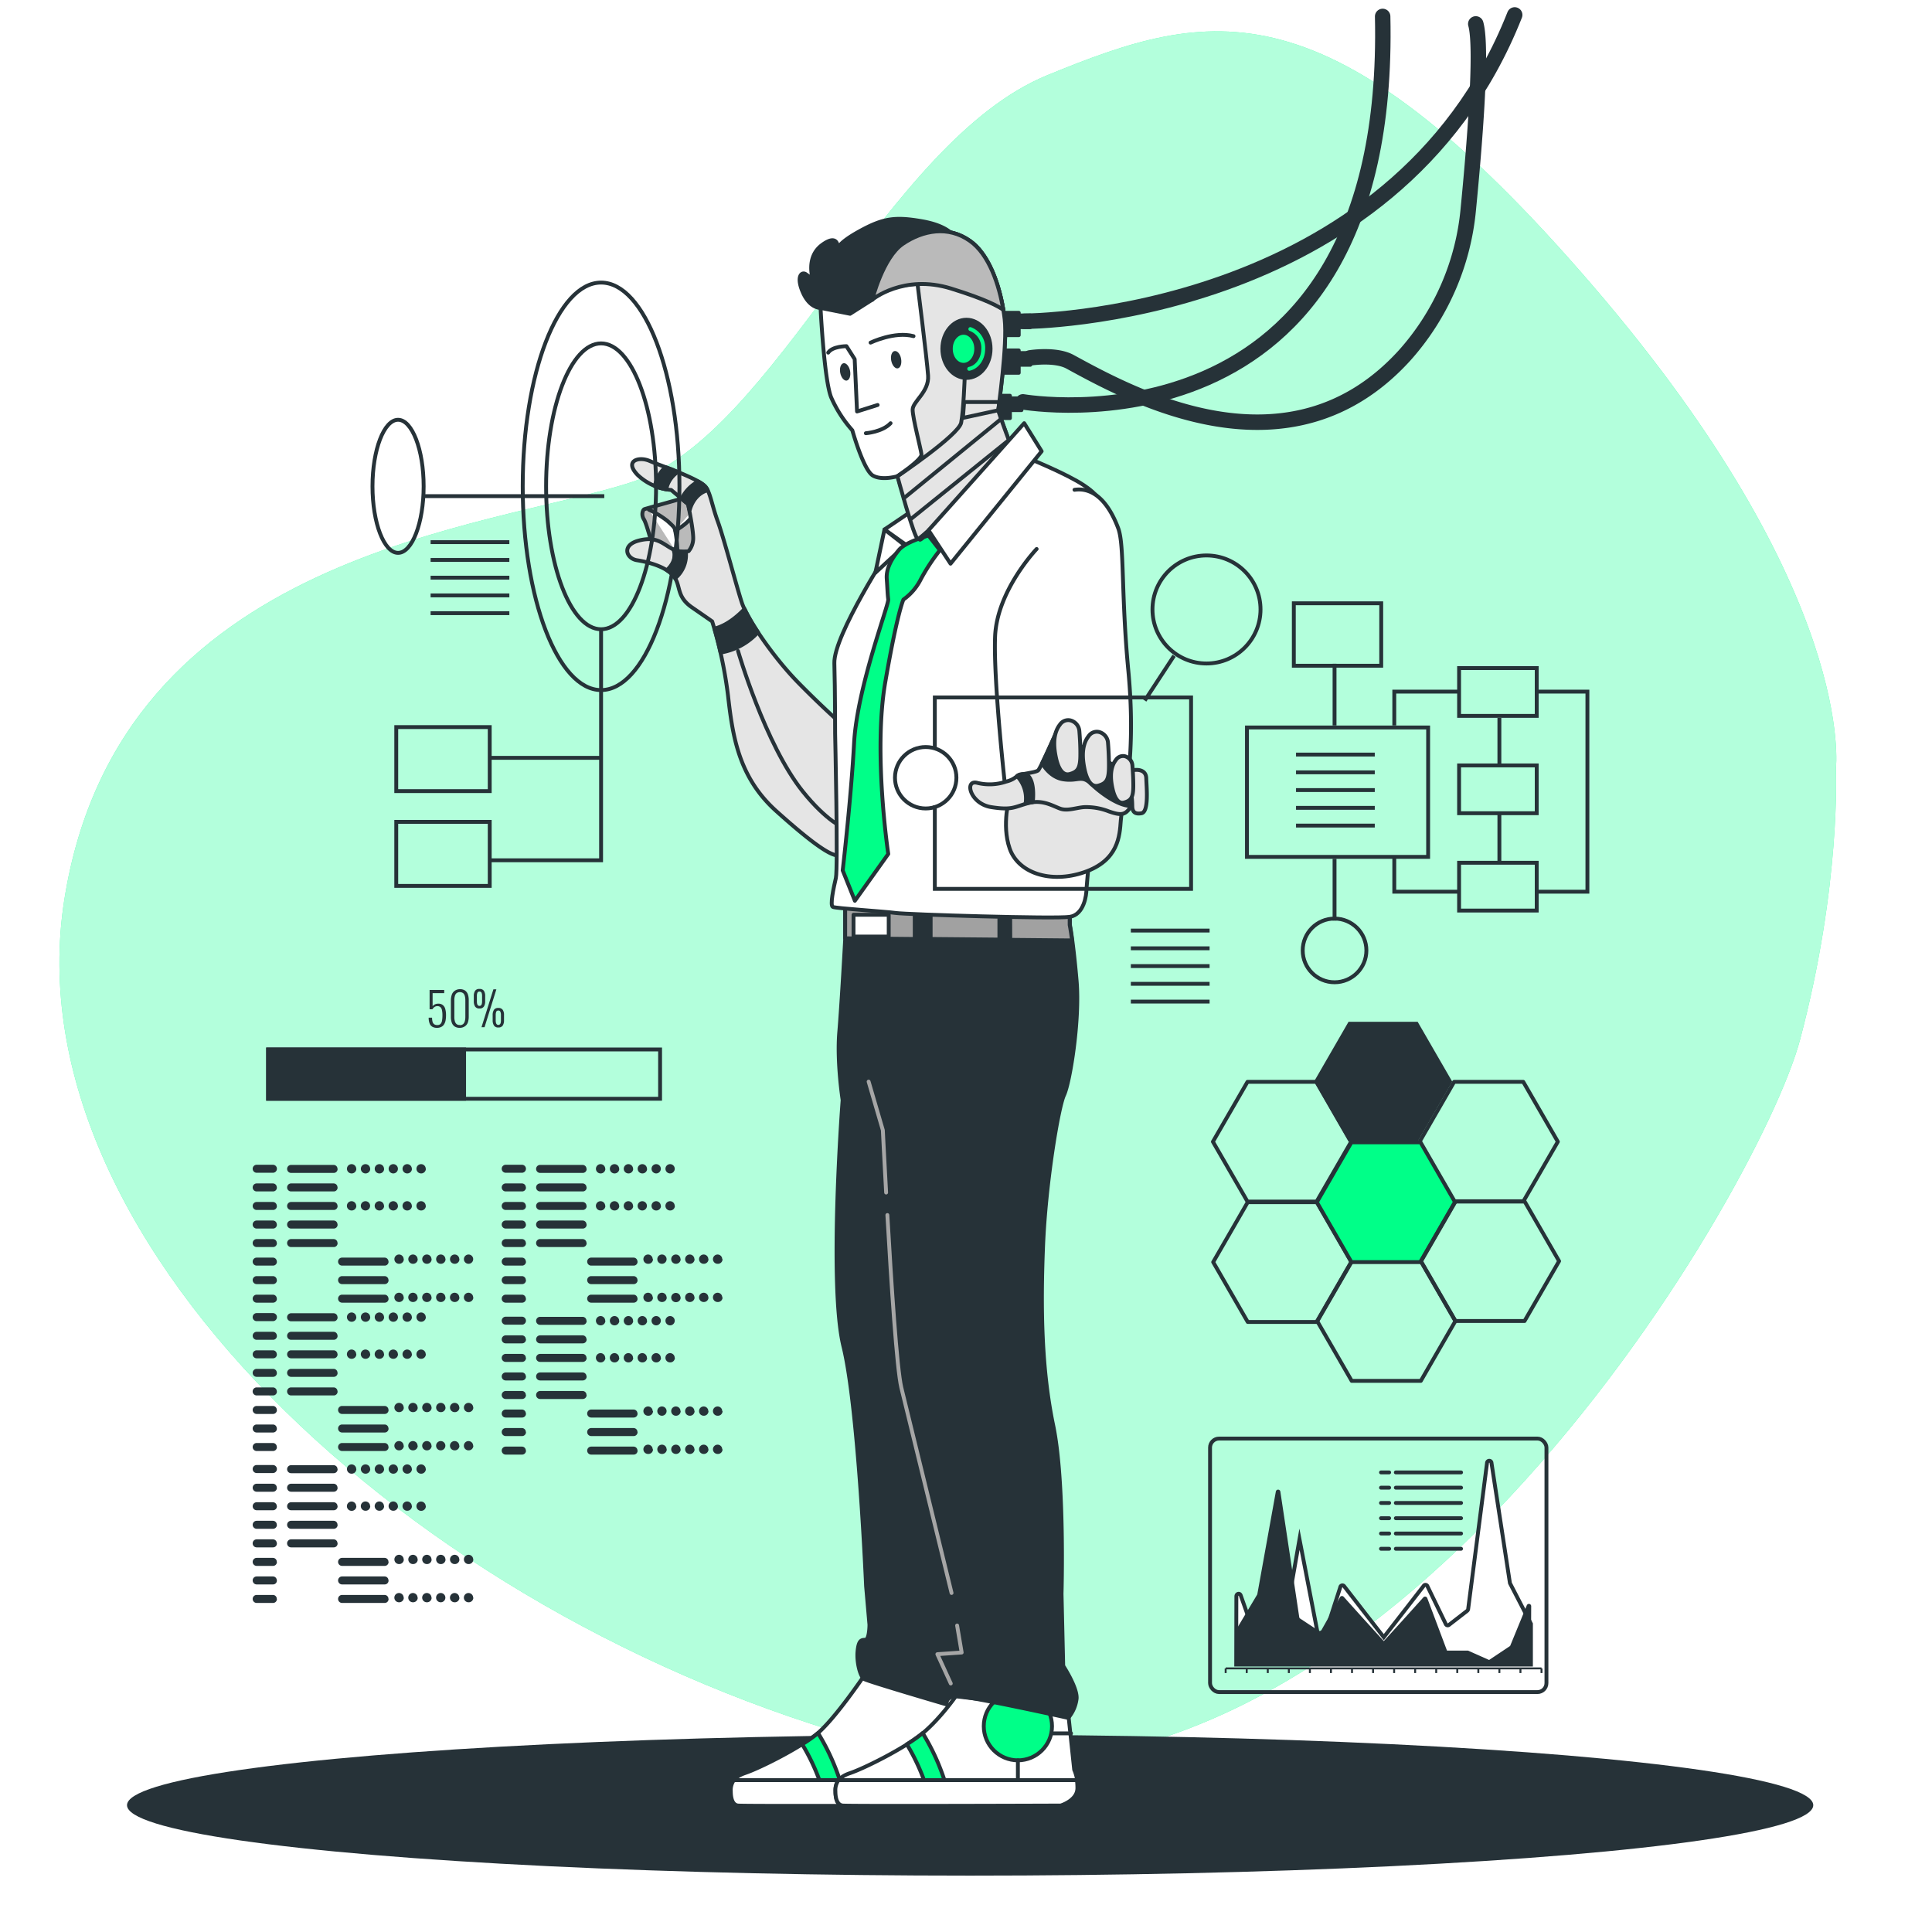 <svg class="animated" id="freepik_stories-cyborg" xmlns="http://www.w3.org/2000/svg" viewBox="0 0 500 500" version="1.1" xmlns:xlink="http://www.w3.org/1999/xlink" xmlns:svgjs="http://svgjs.com/svgjs"><style>svg#freepik_stories-cyborg:not(.animated) .animable {opacity: 0;}svg#freepik_stories-cyborg.animated #freepik--Character--inject-67 {animation: 1s 1 forwards cubic-bezier(.36,-0.01,.5,1.38) fadeIn,6s Infinite  linear floating;animation-delay: 0s,1s;}svg#freepik_stories-cyborg.animated #freepik--chart-3--inject-67 {animation: 3s Infinite  linear floating;animation-delay: 0s;}svg#freepik_stories-cyborg.animated #freepik--Graphic--inject-67 {animation: 3s Infinite  linear floating;animation-delay: 0s;}svg#freepik_stories-cyborg.animated #freepik--Data--inject-67 {animation: 1.5s Infinite  linear floating;animation-delay: 0s;}svg#freepik_stories-cyborg.animated #freepik--Progress--inject-67 {animation: 1.5s Infinite  linear floating;animation-delay: 0s;}svg#freepik_stories-cyborg.animated #freepik--chart-2--inject-67 {animation: 3s Infinite  linear floating;animation-delay: 0s;}svg#freepik_stories-cyborg.animated #freepik--chart-1--inject-67 {animation: 1.5s Infinite  linear floating;animation-delay: 0s;}            @keyframes fadeIn {                0% {                    opacity: 0;                }                100% {                    opacity: 1;                }            }                    @keyframes floating {                0% {                    opacity: 1;                    transform: translateY(0px);                }                50% {                    transform: translateY(-10px);                }                100% {                    opacity: 1;                    transform: translateY(0px);                }            }        </style><g id="freepik--background-simple--inject-67" style="transform-origin: 245.308px 232.209px 0px;" class="animable"><path d="M475.12,199s5.76-45.16-62.86-125S313,2.29,271.05,19.46,200.77,112.4,163.84,124.65,30.91,142.52,16.64,232.88,111.26,422,232.58,452.7,455.2,309.2,465.87,269,475.12,199,475.12,199Z" style="fill: rgb(0, 255, 136); transform-origin: 245.308px 232.209px 0px;" id="elp5ecnx3shna" class="animable"></path><g id="el81quzmaa8oo"><path d="M475.12,199s5.76-45.16-62.86-125S313,2.29,271.05,19.46,200.77,112.4,163.84,124.65,30.91,142.52,16.64,232.88,111.26,422,232.58,452.7,455.2,309.2,465.87,269,475.12,199,475.12,199Z" style="fill: rgb(255, 255, 255); opacity: 0.7; transform-origin: 245.308px 232.209px 0px;" class="animable"></path></g></g><g id="freepik--Floor--inject-67" style="transform-origin: 251.07px 467.18px 0px;" class="animable"><ellipse cx="251.07" cy="467.18" rx="218.2" ry="18.23" style="fill: rgb(38, 50, 56); transform-origin: 251.07px 467.18px 0px;" id="ellzivax6ytii" class="animable"></ellipse></g><g id="freepik--Character--inject-67" style="transform-origin: 277.166px 235.634px 0px;" class="animable animator-active"><path d="M265.12,83.15S360.73,83,392,3.86" style="fill: none; stroke: rgb(38, 50, 56); stroke-linecap: round; stroke-linejoin: round; stroke-width: 4px; transform-origin: 328.56px 43.505px 0px;" id="el6q79k5vg9qp" class="animable"></path><path d="M266.57,92.62s6.55-1.06,10.34,1c16.08,8.77,56.73,31.16,86.56-1.6A65.77,65.77,0,0,0,380,54.1c1.55-15.83,3.71-41.7,1.93-47.91" style="fill: none; stroke: rgb(38, 50, 56); stroke-linecap: round; stroke-linejoin: round; stroke-width: 4px; transform-origin: 324.585px 57.727px 0px;" id="el5ukjg1awd3" class="animable"></path><path d="M264.74,104s95.69,16.67,93.09-99.75" style="fill: none; stroke: rgb(38, 50, 56); stroke-linecap: round; stroke-linejoin: round; stroke-width: 4px; transform-origin: 311.311px 54.538px 0px;" id="ellfxx0o291pb" class="animable"></path><g id="el4th51riiiiq"><rect x="258.78" y="80.95" width="4.87" height="5.79" style="fill: rgb(38, 50, 56); stroke: rgb(38, 50, 56); stroke-linecap: round; stroke-linejoin: round; transform-origin: 261.215px 83.845px 0px; transform: rotate(-7.82deg);" class="animable"></rect></g><g id="elsh3o9noswxr"><rect x="263.6" y="81.63" width="3.04" height="3.04" style="fill: rgb(38, 50, 56); stroke: rgb(38, 50, 56); stroke-linecap: round; stroke-linejoin: round; transform-origin: 265.12px 83.15px 0px; transform: rotate(-7.82deg);" class="animable"></rect></g><g id="elj9fpe4fznz"><rect x="258.78" y="90.69" width="4.87" height="5.79" style="fill: rgb(38, 50, 56); stroke: rgb(38, 50, 56); stroke-linecap: round; stroke-linejoin: round; transform-origin: 261.215px 93.585px 0px; transform: rotate(-7.82deg);" class="animable"></rect></g><g id="elfxggl18geou"><rect x="263.6" y="91.37" width="3.04" height="3.04" style="fill: rgb(38, 50, 56); stroke: rgb(38, 50, 56); stroke-linecap: round; stroke-linejoin: round; transform-origin: 265.12px 92.89px 0px; transform: rotate(-7.81deg);" class="animable"></rect></g><g id="elrul1ayij32s"><rect x="256.5" y="102.42" width="4.87" height="5.79" style="fill: rgb(38, 50, 56); stroke: rgb(38, 50, 56); stroke-linecap: round; stroke-linejoin: round; transform-origin: 258.935px 105.315px 0px; transform: rotate(-7.82deg);" class="animable"></rect></g><g id="elbjq9421bpzl"><rect x="261.32" y="103.1" width="3.04" height="3.04" style="fill: rgb(38, 50, 56); stroke: rgb(38, 50, 56); stroke-linecap: round; stroke-linejoin: round; transform-origin: 262.84px 104.62px 0px; transform: rotate(-7.81deg);" class="animable"></rect></g><path d="M176.4,129.05s-9.19,2.57-9.62,2.72-.88,1.45-.15,2.61,2.18,6.83,2.18,6.83a19.08,19.08,0,0,0,4.79,2.47c1.89.43,6.24.87,7.12-1.6s.72-9-.88-10.75S177.61,128.21,176.4,129.05Z" style="fill: rgb(186, 186, 186); stroke: rgb(38, 50, 56); stroke-linecap: round; stroke-linejoin: round; transform-origin: 173.747px 136.405px 0px;" id="eloqx60u4jy8e" class="animable"></path><path d="M167.94,131.91a23.66,23.66,0,0,1,4.79,2.91c1.6,1.45,1.89,1.74,2,2.47a31.17,31.17,0,0,1,.58,6.09" style="fill: rgb(255, 255, 255); stroke: rgb(38, 50, 56); stroke-linecap: round; stroke-linejoin: round; transform-origin: 171.625px 137.645px 0px;" id="elzevib3oquel" class="animable"></path><path d="M174.76,137.29s5.08-2.47,5.08-6" style="fill: rgb(255, 255, 255); stroke: rgb(38, 50, 56); stroke-linecap: round; stroke-linejoin: round; transform-origin: 177.3px 134.29px 0px;" id="ellzsufn9m2i" class="animable"></path><path d="M218.76,188.25s-5.66-4.93-12.2-11.61S193.35,160.08,192,156s-4.65-16.7-6.24-21.06-1.89-7.4-3.2-9-7.55-3.92-8.13-4.21-3.63-1.31-6.39-2.47-6.53,0-3.05,3.63a14.49,14.49,0,0,0,8.72,3.92l4.35,3.63s1.6,7.55,1.31,9.44a5.17,5.17,0,0,1-1.16,2.76,6.49,6.49,0,0,1-4.5-.73c-2.33-1.3-3.93-3.19-8.43-2s-3.19,4.65-.43,5.08,7.4,1.6,9.44,4.07.58,5.23,4.79,8.13,5.23,3.63,5.23,3.63A111.86,111.86,0,0,1,188.41,180c1.16,10.16,2.62,21.05,12.49,29.91s14.37,11.76,16.26,11.47,3.34-1,3.34-4.64S218.76,188.25,218.76,188.25Z" style="fill: rgb(229, 229, 229); stroke: rgb(38, 50, 56); stroke-linecap: round; stroke-linejoin: round; transform-origin: 191.416px 170.113px 0px;" id="elotldm1stmn" class="animable"></path><path d="M191,168.47s7,24.15,16.71,36.3c6.32,7.9,10.78,9.57,10.78,9.57" style="fill: none; stroke: rgb(38, 50, 56); stroke-linecap: round; stroke-linejoin: round; transform-origin: 204.745px 191.405px 0px;" id="el9dqg56r29kh" class="animable"></path><path d="M184.9,162.68c.41,1.42,1,3.58,1.59,6.2a16.65,16.65,0,0,0,9.67-5.27,51.44,51.44,0,0,1-3.46-6C189.36,161.07,186.63,162.27,184.9,162.68Z" style="fill: rgb(38, 50, 56); stroke: rgb(38, 50, 56); stroke-linecap: round; stroke-linejoin: round; transform-origin: 190.53px 163.245px 0px;" id="elfasxwpakzcc" class="animable"></path><path d="M172.42,126.65a6.93,6.93,0,0,1,3-4.5c-.49-.2-.84-.34-1-.4-.28-.14-1.12-.44-2.21-.85a9.39,9.39,0,0,0-2.75,4.92A16.79,16.79,0,0,0,172.42,126.65Z" style="fill: rgb(38, 50, 56); stroke: rgb(38, 50, 56); stroke-linecap: round; stroke-linejoin: round; transform-origin: 172.44px 123.775px 0px;" id="eltgwff1hoxvc" class="animable"></path><path d="M174.26,142.17c.4,1,.81,3.06-1.68,5.39a7.53,7.53,0,0,1,1.75,1.49,4.47,4.47,0,0,1,.41.59,7.87,7.87,0,0,0,2.76-6.87A6.69,6.69,0,0,1,174.26,142.17Z" style="fill: rgb(38, 50, 56); stroke: rgb(38, 50, 56); stroke-linecap: round; stroke-linejoin: round; transform-origin: 175.063px 145.905px 0px;" id="elabh7jzjawon" class="animable"></path><path d="M182.6,126a7,7,0,0,0-1.9-1.38,10,10,0,0,0-4.3,4.47l1.7,1.41.27,1.32.17.05c.05-.19,1-4,4.61-5A4.33,4.33,0,0,0,182.6,126Z" style="fill: rgb(38, 50, 56); stroke: rgb(38, 50, 56); stroke-linecap: round; stroke-linejoin: round; transform-origin: 179.775px 128.245px 0px;" id="elv8ly7om7sdo" class="animable"></path><circle cx="236.34" cy="446.74" r="8.83" style="fill: rgb(255, 255, 255); stroke: rgb(38, 50, 56); stroke-linecap: round; stroke-linejoin: round; transform-origin: 236.34px 446.74px 0px;" id="elsqtudohcm6" class="animable"></circle><path d="M223.82,433.4s-8,11.91-12.73,15.6-14.57,8.62-18.27,9.86-3.69,3.49-3.69,4.72.2,3.49,1.84,3.69,56.45,0,56.45,0,4.31-1.23,4.31-4.51a10.34,10.34,0,0,0-.82-4.73l-.2-19.09Z" style="fill: rgb(255, 255, 255); stroke: rgb(38, 50, 56); stroke-linecap: round; stroke-linejoin: round; transform-origin: 220.44px 450.379px 0px;" id="elmh2pt5xb3p" class="animable"></path><line x1="250.09" y1="448.59" x2="245.16" y2="448.59" style="fill: none; stroke: rgb(38, 50, 56); stroke-linecap: round; stroke-linejoin: round; transform-origin: 247.625px 448.59px 0px;" id="el3rvzr871ut3" class="animable"></line><line x1="236.34" y1="455.57" x2="236.34" y2="460.7" style="fill: rgb(255, 255, 255); stroke: rgb(38, 50, 56); stroke-linecap: round; stroke-linejoin: round; transform-origin: 236.34px 458.135px 0px;" id="elo56k9nnydmp" class="animable"></line><path d="M214,467.36h5.08a56.87,56.87,0,0,0-7.37-18.84l-.6.49a39.61,39.61,0,0,1-3.5,2.41A52.84,52.84,0,0,1,214,467.36Z" style="fill: rgb(0, 255, 136); stroke: rgb(38, 50, 56); stroke-linecap: round; stroke-linejoin: round; transform-origin: 213.345px 457.94px 0px;" id="elfkdpnnxh0cf" class="animable"></path><path d="M251.73,462.76a17.21,17.21,0,0,0-.12-2.06H189.92a4.42,4.42,0,0,0-.79,2.88c0,1.23.2,3.49,1.84,3.69s56.45,0,56.45,0S251.73,466,251.73,462.76Z" style="fill: rgb(255, 255, 255); stroke: rgb(38, 50, 56); stroke-linecap: round; stroke-linejoin: round; transform-origin: 220.424px 464.029px 0px;" id="eltjrvoebueq8" class="animable"></path><path d="M247.36,439s-4.45,6.36-9.18,10.05-14.57,8.62-18.26,9.86-3.7,3.49-3.7,4.72.21,3.49,1.85,3.69,56.45,0,56.45,0,4.31-1.23,4.31-4.51A10.34,10.34,0,0,0,278,458l-1.65-15.6Z" style="fill: rgb(255, 255, 255); stroke: rgb(38, 50, 56); stroke-linecap: round; stroke-linejoin: round; transform-origin: 247.537px 453.204px 0px;" id="el2df9hj5s7pq" class="animable"></path><circle cx="263.43" cy="446.74" r="8.83" style="fill: rgb(0, 255, 136); stroke: rgb(38, 50, 56); stroke-linecap: round; stroke-linejoin: round; transform-origin: 263.43px 446.74px 0px;" id="elgx4wlkfm7bn" class="animable"></circle><line x1="277.18" y1="448.59" x2="272.26" y2="448.59" style="fill: none; stroke: rgb(38, 50, 56); stroke-linecap: round; stroke-linejoin: round; transform-origin: 274.72px 448.59px 0px;" id="el8k5iz77mikg" class="animable"></line><line x1="263.43" y1="455.57" x2="263.43" y2="460.7" style="fill: rgb(255, 255, 255); stroke: rgb(38, 50, 56); stroke-linecap: round; stroke-linejoin: round; transform-origin: 263.43px 458.135px 0px;" id="elqua6fnzgsk" class="animable"></line><path d="M241.08,467.36h5.08a57.31,57.31,0,0,0-7.37-18.84l-.61.49a39.35,39.35,0,0,1-3.49,2.41A53.1,53.1,0,0,1,241.08,467.36Z" style="fill: rgb(0, 255, 136); stroke: rgb(38, 50, 56); stroke-linecap: round; stroke-linejoin: round; transform-origin: 240.425px 457.94px 0px;" id="elazu0rkpggfb" class="animable"></path><path d="M278.83,462.76a15.19,15.19,0,0,0-.13-2.06H217a4.44,4.44,0,0,0-.8,2.88c0,1.23.21,3.49,1.85,3.69s56.45,0,56.45,0S278.83,466,278.83,462.76Z" style="fill: rgb(255, 255, 255); stroke: rgb(38, 50, 56); stroke-linecap: round; stroke-linejoin: round; transform-origin: 247.509px 464.029px 0px;" id="eli7oqop6nyqk" class="animable"></path><path d="M218.72,234.14v9.11s-.87,16.06-1.52,23.87.87,17.57.87,17.57-3.69,47.95.22,63.79,5.85,62,5.85,62l.87,10s0,3.9-1.08,3.9-1.74.22-2,3,.66,6.51,1.74,7.16S245,441.12,245,441.12s-.43-2,2.39-2.17,29.07,5.64,29.07,5.64a9.47,9.47,0,0,0,2.17-5c.22-2.82-3.47-8.46-3.47-8.46l-.43-18.66s.86-29.07-2.17-43.61-3.26-30.37-2.61-46.43,3.91-35.8,5.43-39.05,4.12-19.31,3.25-29.51-1.74-14.53-1.74-14.53,0-.91,0-2.08S218.72,234.14,218.72,234.14Z" style="fill: rgb(38, 50, 56); stroke: rgb(38, 50, 56); stroke-linecap: round; stroke-linejoin: round; transform-origin: 247.649px 339.365px 0px;" id="eleai2uweukju" class="animable"></path><path d="M236.73,234.8c-10-.39-18-.66-18-.66v8.69l18,.17Z" style="fill: rgb(161, 161, 161); stroke: rgb(38, 50, 56); stroke-linecap: round; stroke-linejoin: round; transform-origin: 227.73px 238.57px 0px;" id="elnhy1vklquob" class="animable"></path><path d="M261.46,243.23l16,.15c-.37-2.76-.63-4-.63-4s0-.91,0-2.08c0-.4-6.63-.88-15.4-1.35Z" style="fill: rgb(161, 161, 161); stroke: rgb(38, 50, 56); stroke-linecap: round; stroke-linejoin: round; transform-origin: 269.445px 239.665px 0px;" id="el8gz3ztesndm" class="animable"></path><path d="M240.85,243l17.79.16v-7.43c-5.64-.28-11.91-.56-17.79-.8Z" style="fill: rgb(161, 161, 161); stroke: rgb(38, 50, 56); stroke-linecap: round; stroke-linejoin: round; transform-origin: 249.745px 239.045px 0px;" id="eldp4xmyhrxye" class="animable"></path><rect x="220.89" y="236.74" width="9.11" height="5.64" style="fill: rgb(255, 255, 255); stroke: rgb(38, 50, 56); stroke-linecap: round; stroke-linejoin: round; transform-origin: 225.445px 239.56px 0px;" id="el1blcsakzyi6" class="animable"></rect><polyline points="247.7 420.68 248.88 427.67 242.59 428.1 246.06 435.69" style="fill: none; stroke: rgb(166, 166, 166); stroke-linecap: round; stroke-linejoin: round; transform-origin: 245.735px 428.185px 0px;" id="elqhpvx25jdu" class="animable"></polyline><path d="M229.65,314.45c1,17.48,2.45,39.79,3.61,44.66,2,8.24,13,53.15,13,53.15" style="fill: none; stroke: rgb(166, 166, 166); stroke-linecap: round; stroke-linejoin: round; transform-origin: 237.955px 363.355px 0px;" id="el33budfc74sc" class="animable"></path><path d="M224.8,279.92l3.68,12.58s.33,6.82.85,16.13" style="fill: none; stroke: rgb(166, 166, 166); stroke-linecap: round; stroke-linejoin: round; transform-origin: 227.065px 294.275px 0px;" id="el1ptsfln4as" class="animable"></path><path d="M230.47,141.75s-14.74,22.6-14.54,29.87.2,18.28.2,18.28.78,34.79.19,37.34-1.57,7.08-.78,7.47,13.56,1.18,16.31,1.57,41.27,1.58,45,1,4.32-5.7,4.32-7.08,6.48-65.84,6.48-82.35-2.75-19.26-7.07-22.21-14.54-7.07-14.54-7.07Z" style="fill: rgb(255, 255, 255); stroke: rgb(38, 50, 56); stroke-linecap: round; stroke-linejoin: round; transform-origin: 251.447px 178.003px 0px;" id="elqix8ymgdqqa" class="animable"></path><path d="M268.28,142.08S258,152.82,257.53,164.73,260.29,205,260.29,205s14.52-4.35,20-3.34a45.19,45.19,0,0,1,11,3.92s2.62-12.05.73-31.94-1-32.53-2.61-36.88-5.09-10.9-11.33-10" style="fill: rgb(255, 255, 255); stroke: rgb(38, 50, 56); stroke-linecap: round; stroke-linejoin: round; transform-origin: 275.094px 166.128px 0px;" id="eleghipgy0g5" class="animable"></path><polygon points="235.31 132.7 228.9 137.03 236.37 142.34 237.6 139.5 235.31 132.7" style="fill: rgb(255, 255, 255); stroke: rgb(38, 50, 56); stroke-linecap: round; stroke-linejoin: round; transform-origin: 233.25px 137.52px 0px;" id="el8t9nkdksvpc" class="animable"></polygon><polygon points="228.9 137.03 226.54 148.24 234.21 141.16 228.9 137.03" style="fill: rgb(255, 255, 255); stroke: rgb(38, 50, 56); stroke-linecap: round; stroke-linejoin: round; transform-origin: 230.375px 142.635px 0px;" id="eld1muoraafwn" class="animable"></polygon><path d="M240.3,138.61s-5.9,1.57-7.67,3.73-3.34,4.72-3.14,7.47.2,3.93.39,5.3-8.06,22.8-8.84,37.15-2.95,33-2.95,33l3.15,7.86L229.88,221s-3.93-26.13-.78-44.41,4.71-21.43,4.71-21.43a14.26,14.26,0,0,0,4.52-5.3,50.8,50.8,0,0,1,4.92-7.47Z" style="fill: rgb(0, 255, 136); stroke: rgb(38, 50, 56); stroke-linecap: round; stroke-linejoin: round; transform-origin: 230.67px 185.865px 0px;" id="elby0pf8vcyv" class="animable"></path><path d="M212.36,79.69s-2.74.15-4.57-4-.3-5.48.77-4.72,1.82,1.37,1.82,1.37-2-5.78,2.44-9,4,1.22,4,1.22-.46-1.37,5.63-4.72,9.13-3.81,16.14-2.59,8.37,4,8.37,4-7-1.67-10.66,3.2-4.72,8.37-6.54,11A16.16,16.16,0,0,1,221,81.82C216.93,83,212.36,79.69,212.36,79.69Z" style="fill: rgb(38, 50, 56); stroke: rgb(38, 50, 56); stroke-linecap: round; stroke-linejoin: round; transform-origin: 226.949px 69.354px 0px;" id="elrn758h9us5" class="animable"></path><path d="M212.36,79.69s.91,18.58,2.74,23.14a32.34,32.34,0,0,0,5.48,8.53s2.9,10.35,5.33,11.72,6.4.15,6.4.15,4.87,16.29,5.78,16.45,23.9-23.3,23.9-23.3-3.65-9.74-3.65-10.2,2.43-17.05,1.67-23.6-3.35-16.29-9-20.24-12.18-2.74-17.35.76-7.92,14.46-7.92,14.46L220,81.21Z" style="fill: rgb(255, 255, 255); stroke: rgb(38, 50, 56); stroke-linecap: round; stroke-linejoin: round; transform-origin: 237.175px 99.779px 0px;" id="eloxfe5i8u08j" class="animable"></path><path d="M260,82.58c-.76-6.54-3.35-16.29-9-20.24s-12.18-2.74-17.35.76-7.92,14.46-7.92,14.46,2.13-3.5,11.72-4.11c0,0,2.44,19.49,2.74,23.75s-4,6.7-4,8.83,2.14,10.2,2.29,11.57-6.24,5.63-6.24,5.63,4.37,16.12,5.29,16.27S262,116.38,262,116.38s-3.65-9.74-3.65-10.2S260.77,89.13,260,82.58Z" style="fill: rgb(229, 229, 229); stroke: rgb(38, 50, 56); stroke-linecap: round; stroke-linejoin: round; transform-origin: 243.865px 99.689px 0px;" id="elt4vw6mi5zx" class="animable"></path><path d="M251,62.34c-5.63-4-12.18-2.74-17.35.76s-7.92,14.46-7.92,14.46,8.07-6.7,20.4-2.89c9.13,2.82,12.42,4.72,13.51,5.51C258.61,73.85,256,65.83,251,62.34Z" style="fill: rgb(186, 186, 186); stroke: rgb(38, 50, 56); stroke-linecap: round; stroke-linejoin: round; transform-origin: 242.685px 70.019px 0px;" id="elx1pvk1cutf" class="animable"></path><path d="M232.31,123.23s15.83-10.65,16.44-13.85.91-11.57.91-11.57" style="fill: none; stroke: rgb(38, 50, 56); stroke-linecap: round; stroke-linejoin: round; transform-origin: 240.985px 110.52px 0px;" id="el3vbqc8fspa8" class="animable"></path><line x1="261.39" y1="113.65" x2="235.8" y2="134.27" style="fill: none; stroke: rgb(38, 50, 56); stroke-linecap: round; stroke-linejoin: round; transform-origin: 248.595px 123.96px 0px;" id="elmwbhbgozfx" class="animable"></line><line x1="233.88" y1="128.97" x2="259.15" y2="108.37" style="fill: none; stroke: rgb(38, 50, 56); stroke-linecap: round; stroke-linejoin: round; transform-origin: 246.515px 118.67px 0px;" id="elu2kmgmn40gr" class="animable"></line><polygon points="249.2 108.16 258.34 106.18 258.64 104.05 249.51 104.05 249.2 108.16" style="fill: none; stroke: rgb(38, 50, 56); stroke-linecap: round; stroke-linejoin: round; transform-origin: 253.92px 106.105px 0px;" id="el4q4gho8open" class="animable"></polygon><path d="M256.36,90.27c0,4.16-2.79,7.54-6.24,7.54s-6.24-3.38-6.24-7.54,2.79-7.53,6.24-7.53S256.36,86.11,256.36,90.27Z" style="fill: rgb(38, 50, 56); stroke: rgb(38, 50, 56); stroke-linecap: round; stroke-linejoin: round; transform-origin: 250.12px 90.275px 0px;" id="eldcxkcv9oyzd" class="animable"></path><path d="M252.65,90.27c0,2.29-1.47,4.14-3.29,4.14s-3.29-1.85-3.29-4.14,1.47-4.14,3.29-4.14S252.65,88,252.65,90.27Z" style="fill: rgb(0, 255, 136); stroke: rgb(38, 50, 56); stroke-linecap: round; stroke-linejoin: round; transform-origin: 249.36px 90.27px 0px;" id="el5t32kch0un6" class="animable"></path><path d="M251.12,85.16a5.15,5.15,0,0,1,3.34,5.11c0,2.61-1.57,4.77-3.63,5.18" style="fill: none; stroke: rgb(0, 255, 136); stroke-linecap: round; stroke-linejoin: round; transform-origin: 252.649px 90.305px 0px;" id="ellgxqionhaqa" class="animable"></path><path d="M227.13,104.81l-5.33,1.68-.61-13.55-2.13-3.35s-3.65,0-4.72,1.67" style="fill: none; stroke: rgb(38, 50, 56); stroke-linecap: round; stroke-linejoin: round; transform-origin: 220.735px 98.04px 0px;" id="elhwhr8kc1ff" class="animable"></path><path d="M224.08,112.12s4.27-.31,6.4-2.59" style="fill: none; stroke: rgb(38, 50, 56); stroke-linecap: round; stroke-linejoin: round; transform-origin: 227.28px 110.825px 0px;" id="elf5tyfc89tv" class="animable"></path><path d="M233.2,92.85c.23,1.24-.15,2.35-.85,2.48s-1.46-.76-1.7-2,.15-2.35.85-2.48S233,91.61,233.2,92.85Z" style="fill: rgb(38, 50, 56); transform-origin: 231.923px 93.09px 0px;" id="el8h6w6zb7e4p" class="animable"></path><path d="M220,96c.23,1.24-.15,2.36-.85,2.49s-1.46-.76-1.7-2,.15-2.35.85-2.49S219.79,94.81,220,96Z" style="fill: rgb(38, 50, 56); transform-origin: 218.723px 96.244px 0px;" id="elirdoypnlpwl" class="animable"></path><path d="M225.3,88.67s6.24-3,11.12-1.67" style="fill: none; stroke: rgb(38, 50, 56); stroke-linecap: round; stroke-linejoin: round; transform-origin: 230.86px 87.665px 0px;" id="elw21v5eeg7m" class="animable"></path><polygon points="265.06 109.52 240.3 137.23 246 145.88 269.58 116.79 265.06 109.52" style="fill: rgb(255, 255, 255); stroke: rgb(38, 50, 56); stroke-linecap: round; stroke-linejoin: round; transform-origin: 254.94px 127.7px 0px;" id="el79o6ezfe93u" class="animable"></polygon><path d="M261.31,206.12s-2.18,7.26,0,13.5,10.45,9.15,19.31,6.1,9.15-9.44,9.44-13.36,1.31-3,.87-4.71S273.94,198.13,261.31,206.12Z" style="fill: rgb(229, 229, 229); stroke: rgb(38, 50, 56); stroke-linecap: round; stroke-linejoin: round; transform-origin: 275.69px 214.762px 0px;" id="el0a30chw7lio8" class="animable"></path><path d="M273.54,189.13s-4.23,9.61-4.85,10.23-4.67.88-5.47,1.5a6.63,6.63,0,0,1-2.82,1.41,13.29,13.29,0,0,1-7.41.35c-3.52-1-2,5.38,3.53,6.26s6-.09,9.7-1.06,6.44.89,8.29,1.5,4.23-.35,6.17-.44A16.11,16.11,0,0,1,287,210c2.55.88,3.79,1,4.93-.27a6,6,0,0,0,1.59-5.29c-.35-2.47-4.32-5.91-8.2-8.2s-9.52-5.11-9.52-5.11Z" style="fill: rgb(229, 229, 229); stroke: rgb(38, 50, 56); stroke-linecap: round; stroke-linejoin: round; transform-origin: 272.362px 199.901px 0px;" id="el6q9xrxr5wmq" class="animable"></path><path d="M263.22,200.86a8.37,8.37,0,0,1,2.21,7l1.85-.26s.79-5.91-1.76-7.23C265.52,200.33,263.84,200.15,263.22,200.86Z" style="fill: rgb(38, 50, 56); stroke: rgb(38, 50, 56); stroke-linecap: round; stroke-linejoin: round; transform-origin: 265.308px 204.09px 0px;" id="el91pvvvbkbs5" class="animable"></path><path d="M293.47,204.47c-.35-2.47-4.32-5.91-8.2-8.2s-9.52-5.11-9.52-5.11l-2.21-2s-2.39,5.43-3.84,8.39c.74,1.23,2.55,3.67,5.43,4.13,3.88.62,4.76-1.23,7.23,1.15s6.7,5.46,9.88,5.73l.55,0A6.06,6.06,0,0,0,293.47,204.47Z" style="fill: rgb(38, 50, 56); stroke: rgb(38, 50, 56); stroke-linecap: round; stroke-linejoin: round; transform-origin: 281.636px 198.86px 0px;" id="elvscmou9c8y" class="animable"></path><path d="M279.34,189.25a3.08,3.08,0,0,0-2.38-2.83,2.57,2.57,0,0,0-2.66,1.12c-2.16,2.76-1.38,6.88-1,8.65s1.37,4.72,3.54,4.13,2.75-1.57,2.75-5.11C279.61,193,279.46,190.72,279.34,189.25Z" style="fill: rgb(229, 229, 229); stroke: rgb(38, 50, 56); stroke-linecap: round; stroke-linejoin: round; transform-origin: 276.219px 193.383px 0px;" id="elzsi7l0hzhgk" class="animable"></path><path d="M286.75,192.25a3.09,3.09,0,0,0-2.38-2.83,2.57,2.57,0,0,0-2.66,1.12c-2.16,2.75-1.38,6.88-1,8.65s1.37,4.72,3.53,4.13,2.75-1.58,2.75-5.11C287,196,286.87,193.72,286.75,192.25Z" style="fill: rgb(229, 229, 229); stroke: rgb(38, 50, 56); stroke-linecap: round; stroke-linejoin: round; transform-origin: 283.623px 196.383px 0px;" id="elbagxw3igaef" class="animable"></path><path d="M293.65,199.27s2.91-.44,3,2.12.7,8.73-1.24,9.08-2.38-.62-2.38-1.94a22.68,22.68,0,0,0-.18-2.65l-.08-6.43Z" style="fill: rgb(229, 229, 229); stroke: rgb(38, 50, 56); stroke-linecap: round; stroke-linejoin: round; transform-origin: 294.791px 204.892px 0px;" id="el08xh73vhr4fq" class="animable"></path><path d="M293.07,198.13a2.66,2.66,0,0,0-2-2.43,2.21,2.21,0,0,0-2.29,1c-1.86,2.37-1.19,5.92-.85,7.44s1.18,4.06,3,3.55,2.37-1.35,2.37-4.4C293.3,201.39,293.17,199.4,293.07,198.13Z" style="fill: rgb(229, 229, 229); stroke: rgb(38, 50, 56); stroke-linecap: round; stroke-linejoin: round; transform-origin: 290.414px 201.709px 0px;" id="elzj2xvztf7h9" class="animable"></path></g><g id="freepik--chart-3--inject-67" style="transform-origin: 356.69px 405.105px 0px;" class="animable"><rect x="313.16" y="372.3" width="87.06" height="65.61" rx="2.33" style="fill: none; stroke: rgb(38, 50, 56); stroke-linecap: round; stroke-linejoin: round; transform-origin: 356.69px 405.105px 0px;" id="el98zbrfouqgd" class="animable"></rect><line x1="317.2" y1="431.78" x2="398.94" y2="431.78" style="fill: none; stroke: rgb(38, 50, 56); stroke-miterlimit: 10; stroke-width: 0.5px; transform-origin: 358.07px 431.78px 0px;" id="elmc8zin3iqe" class="animable"></line><line x1="317.2" y1="431.78" x2="317.2" y2="432.98" style="fill: none; stroke: rgb(38, 50, 56); stroke-miterlimit: 10; stroke-width: 0.5px; transform-origin: 317.2px 432.38px 0px;" id="el6pe2ziwhmig" class="animable"></line><line x1="322.65" y1="431.78" x2="322.65" y2="432.98" style="fill: none; stroke: rgb(38, 50, 56); stroke-miterlimit: 10; stroke-width: 0.5px; transform-origin: 322.65px 432.38px 0px;" id="el6opkenpb12" class="animable"></line><line x1="328.1" y1="431.78" x2="328.1" y2="432.98" style="fill: none; stroke: rgb(38, 50, 56); stroke-miterlimit: 10; stroke-width: 0.5px; transform-origin: 328.1px 432.38px 0px;" id="elop58sadkbnd" class="animable"></line><line x1="333.55" y1="431.78" x2="333.55" y2="432.98" style="fill: none; stroke: rgb(38, 50, 56); stroke-miterlimit: 10; stroke-width: 0.5px; transform-origin: 333.55px 432.38px 0px;" id="elq6mil9m6tt" class="animable"></line><line x1="339" y1="431.78" x2="339" y2="432.98" style="fill: none; stroke: rgb(38, 50, 56); stroke-miterlimit: 10; stroke-width: 0.5px; transform-origin: 339px 432.38px 0px;" id="ellfk3h4w6bmp" class="animable"></line><line x1="344.45" y1="431.78" x2="344.45" y2="432.98" style="fill: none; stroke: rgb(38, 50, 56); stroke-miterlimit: 10; stroke-width: 0.5px; transform-origin: 344.45px 432.38px 0px;" id="elgwxj9y9xcpi" class="animable"></line><line x1="349.9" y1="431.78" x2="349.9" y2="432.98" style="fill: none; stroke: rgb(38, 50, 56); stroke-miterlimit: 10; stroke-width: 0.5px; transform-origin: 349.9px 432.38px 0px;" id="eljlhva4kegnh" class="animable"></line><line x1="355.35" y1="431.78" x2="355.35" y2="432.98" style="fill: none; stroke: rgb(38, 50, 56); stroke-miterlimit: 10; stroke-width: 0.5px; transform-origin: 355.35px 432.38px 0px;" id="elxhtz288zwg8" class="animable"></line><line x1="360.8" y1="431.78" x2="360.8" y2="432.98" style="fill: none; stroke: rgb(38, 50, 56); stroke-miterlimit: 10; stroke-width: 0.5px; transform-origin: 360.8px 432.38px 0px;" id="el2orhdl4lvcw" class="animable"></line><line x1="366.24" y1="431.78" x2="366.24" y2="432.98" style="fill: none; stroke: rgb(38, 50, 56); stroke-miterlimit: 10; stroke-width: 0.5px; transform-origin: 366.24px 432.38px 0px;" id="elgdf8kd90za4" class="animable"></line><line x1="371.69" y1="431.78" x2="371.69" y2="432.98" style="fill: none; stroke: rgb(38, 50, 56); stroke-miterlimit: 10; stroke-width: 0.5px; transform-origin: 371.69px 432.38px 0px;" id="eljzegjblaric" class="animable"></line><line x1="377.14" y1="431.78" x2="377.14" y2="432.98" style="fill: none; stroke: rgb(38, 50, 56); stroke-miterlimit: 10; stroke-width: 0.5px; transform-origin: 377.14px 432.38px 0px;" id="el1cyu0ay8rfv" class="animable"></line><line x1="382.59" y1="431.78" x2="382.59" y2="432.98" style="fill: none; stroke: rgb(38, 50, 56); stroke-miterlimit: 10; stroke-width: 0.5px; transform-origin: 382.59px 432.38px 0px;" id="elt815sd3mwj9" class="animable"></line><line x1="388.04" y1="431.78" x2="388.04" y2="432.98" style="fill: none; stroke: rgb(38, 50, 56); stroke-miterlimit: 10; stroke-width: 0.5px; transform-origin: 388.04px 432.38px 0px;" id="elzrhk468dv3h" class="animable"></line><line x1="393.49" y1="431.78" x2="393.49" y2="432.98" style="fill: none; stroke: rgb(38, 50, 56); stroke-miterlimit: 10; stroke-width: 0.5px; transform-origin: 393.49px 432.38px 0px;" id="ely64kw1td8q" class="animable"></line><line x1="398.94" y1="431.78" x2="398.94" y2="432.98" style="fill: none; stroke: rgb(38, 50, 56); stroke-miterlimit: 10; stroke-width: 0.5px; transform-origin: 398.94px 432.38px 0px;" id="el1gydenfxhfu" class="animable"></line><path d="M319.93,430.79h76.28V420.25l-5.39-10.44a.62.62,0,0,1-.07-.23L386,378.63a.58.58,0,0,0-1.16,0l-4.88,37.78a.74.74,0,0,1-.26.47l-4.7,3.64a.54.54,0,0,1-.84-.23l-4.74-9.78a.54.54,0,0,0-.95-.12l-4.9,6.32-5.45,7-5.45-7-4.8-6.19a.56.56,0,0,0-1,.22l-5.11,15.81-5.45-28.19-5.44,31-5.45-4.22-4.32-12.25c-.24-.69-1.13-.49-1.13.26Z" style="fill: rgb(255, 255, 255); stroke: rgb(38, 50, 56); stroke-miterlimit: 10; transform-origin: 358.07px 404.42px 0px;" id="el0kk5z1xoke8g" class="animable"></path><path d="M396.21,430.81H319.93v-9.07l5.39-9a.84.84,0,0,0,.08-.2L330.19,386a.59.59,0,0,1,1.16,0l4.89,32.49a.54.54,0,0,0,.25.4L341.2,422a.59.59,0,0,0,.83-.21l4.74-8.4a.59.59,0,0,1,1-.11l4.9,5.44,5.45,6,5.45-6,4.8-5.33a.6.6,0,0,1,1,.19l5.11,13.6h5.45l5.45,2.42,5.44-3.63,4.32-10.53a.59.59,0,0,1,1.13.22Z" style="fill: rgb(38, 50, 56); transform-origin: 358.1px 408.164px 0px;" id="elz2v1qalzdbo" class="animable"></path><line x1="361.24" y1="381.06" x2="378.12" y2="381.06" style="fill: none; stroke: rgb(38, 50, 56); stroke-linecap: round; stroke-linejoin: round; transform-origin: 369.68px 381.06px 0px;" id="elk3deikv3jf" class="animable"></line><line x1="361.24" y1="385.01" x2="378.12" y2="385.01" style="fill: none; stroke: rgb(38, 50, 56); stroke-linecap: round; stroke-linejoin: round; transform-origin: 369.68px 385.01px 0px;" id="elqmy4u941sg7" class="animable"></line><line x1="361.24" y1="388.96" x2="378.12" y2="388.96" style="fill: none; stroke: rgb(38, 50, 56); stroke-linecap: round; stroke-linejoin: round; transform-origin: 369.68px 388.96px 0px;" id="elyctdb3fg8ah" class="animable"></line><line x1="361.24" y1="392.91" x2="378.12" y2="392.91" style="fill: none; stroke: rgb(38, 50, 56); stroke-linecap: round; stroke-linejoin: round; transform-origin: 369.68px 392.91px 0px;" id="elkaw9l3s4i0t" class="animable"></line><line x1="361.24" y1="396.87" x2="378.12" y2="396.87" style="fill: none; stroke: rgb(38, 50, 56); stroke-linecap: round; stroke-linejoin: round; transform-origin: 369.68px 396.87px 0px;" id="el9mitu1mrul" class="animable"></line><line x1="361.24" y1="400.82" x2="378.12" y2="400.82" style="fill: none; stroke: rgb(38, 50, 56); stroke-linecap: round; stroke-linejoin: round; transform-origin: 369.68px 400.82px 0px;" id="el3jclzx65199" class="animable"></line><line x1="357.4" y1="381.06" x2="359.51" y2="381.06" style="fill: none; stroke: rgb(38, 50, 56); stroke-linecap: round; stroke-linejoin: round; transform-origin: 358.455px 381.06px 0px;" id="el596awanc6by" class="animable"></line><line x1="357.4" y1="385.01" x2="359.51" y2="385.01" style="fill: none; stroke: rgb(38, 50, 56); stroke-linecap: round; stroke-linejoin: round; transform-origin: 358.455px 385.01px 0px;" id="elwrhdr64wxw" class="animable"></line><line x1="357.4" y1="388.96" x2="359.51" y2="388.96" style="fill: none; stroke: rgb(38, 50, 56); stroke-linecap: round; stroke-linejoin: round; transform-origin: 358.455px 388.96px 0px;" id="elmzv8j12jbe8" class="animable"></line><line x1="357.4" y1="392.91" x2="359.51" y2="392.91" style="fill: none; stroke: rgb(38, 50, 56); stroke-linecap: round; stroke-linejoin: round; transform-origin: 358.455px 392.91px 0px;" id="elmkrl843j4gs" class="animable"></line><line x1="357.4" y1="396.87" x2="359.51" y2="396.87" style="fill: none; stroke: rgb(38, 50, 56); stroke-linecap: round; stroke-linejoin: round; transform-origin: 358.455px 396.87px 0px;" id="el8atpv38hj" class="animable"></line><line x1="357.4" y1="400.82" x2="359.51" y2="400.82" style="fill: none; stroke: rgb(38, 50, 56); stroke-linecap: round; stroke-linejoin: round; transform-origin: 358.455px 400.82px 0px;" id="eli71c6hc17vf" class="animable"></line></g><g id="freepik--Graphic--inject-67" style="transform-origin: 358.695px 310.905px 0px;" class="animable"><polygon points="340.8 311.13 322.91 311.13 313.97 326.63 322.91 342.12 340.8 342.12 349.75 326.63 340.8 311.13" style="fill: none; stroke: rgb(38, 50, 56); stroke-linecap: round; stroke-linejoin: round; transform-origin: 331.86px 326.625px 0px;" id="elykuwgsleg3q" class="animable"></polygon><polygon points="340.74 279.98 322.85 279.98 313.9 295.47 322.85 310.96 340.74 310.96 349.68 295.47 340.74 279.98" style="fill: none; stroke: rgb(38, 50, 56); stroke-linecap: round; stroke-linejoin: round; transform-origin: 331.79px 295.47px 0px;" id="el1sd002m6rdg" class="animable"></polygon><polygon points="394.22 279.98 376.33 279.98 367.39 295.47 376.33 310.96 394.22 310.96 403.17 295.47 394.22 279.98" style="fill: none; stroke: rgb(38, 50, 56); stroke-linecap: round; stroke-linejoin: round; transform-origin: 385.28px 295.47px 0px;" id="ely1lpmd980b" class="animable"></polygon><polygon points="367.71 326.38 349.82 326.38 340.88 341.88 349.82 357.37 367.71 357.37 376.66 341.88 367.71 326.38" style="fill: none; stroke: rgb(38, 50, 56); stroke-linecap: round; stroke-linejoin: round; transform-origin: 358.77px 341.875px 0px;" id="elj3sul4bj4m" class="animable"></polygon><polygon points="367.64 295.64 349.75 295.64 340.8 311.13 349.75 326.63 367.64 326.63 376.58 311.13 367.64 295.64" style="fill: rgb(0, 255, 136); stroke: rgb(38, 50, 56); stroke-linecap: round; stroke-linejoin: round; transform-origin: 358.69px 311.135px 0px;" id="el117fvhuqlu3r" class="animable"></polygon><polygon points="366.89 264.44 349 264.44 340.06 279.93 349 295.43 366.89 295.43 375.84 279.93 366.89 264.44" style="fill: rgb(38, 50, 56); transform-origin: 357.95px 279.935px 0px;" id="eliqkgcakwxwf" class="animable"></polygon><polygon points="394.55 310.89 376.66 310.89 367.71 326.38 376.66 341.88 394.55 341.88 403.49 326.38 394.55 310.89" style="fill: none; stroke: rgb(38, 50, 56); stroke-linecap: round; stroke-linejoin: round; transform-origin: 385.6px 326.385px 0px;" id="el253t2eyoaje" class="animable"></polygon></g><g id="freepik--Data--inject-67" style="transform-origin: 126.195px 358.06px 0px;" class="animable"><path d="M70.63,303.51h-4.2a1,1,0,1,1,0-2.07h4.2a1,1,0,0,1,0,2.07Zm1,3.76a1,1,0,0,0-1-1h-4.2a1,1,0,1,0,0,2.07h4.2A1,1,0,0,0,71.66,307.27Zm0,4.8a1,1,0,0,0-1-1h-4.2a1,1,0,1,0,0,2.07h4.2A1,1,0,0,0,71.66,312.07Zm0,4.8a1,1,0,0,0-1-1h-4.2a1,1,0,1,0,0,2.08h4.2A1,1,0,0,0,71.66,316.87Zm0,4.8a1,1,0,0,0-1-1h-4.2a1,1,0,1,0,0,2.07h4.2A1,1,0,0,0,71.66,321.67Zm0,4.8a1,1,0,0,0-1-1h-4.2a1,1,0,1,0,0,2.07h4.2A1,1,0,0,0,71.66,326.47Zm0,4.79a1,1,0,0,0-1-1h-4.2a1,1,0,1,0,0,2.07h4.2A1,1,0,0,0,71.66,331.26Zm0,4.8a1,1,0,0,0-1-1h-4.2a1,1,0,1,0,0,2.07h4.2A1,1,0,0,0,71.66,336.06Zm15.71-33.58a1,1,0,0,0-1-1h-11a1,1,0,0,0,0,2.07h11A1,1,0,0,0,87.37,302.48Zm0,4.79a1,1,0,0,0-1-1h-11a1,1,0,0,0,0,2.07h11A1,1,0,0,0,87.37,307.27Zm0,4.8a1,1,0,0,0-1-1h-11a1,1,0,0,0,0,2.07h11A1,1,0,0,0,87.37,312.07Zm0,4.8a1,1,0,0,0-1-1h-11a1,1,0,0,0,0,2.08h11A1,1,0,0,0,87.37,316.87Zm0,4.8a1,1,0,0,0-1-1h-11a1,1,0,0,0,0,2.07h11A1,1,0,0,0,87.37,321.67Zm13.19,4.8a1,1,0,0,0-1-1h-11a1,1,0,1,0,0,2.07h11A1,1,0,0,0,100.56,326.47Zm0,4.79a1,1,0,0,0-1-1h-11a1,1,0,1,0,0,2.07h11A1,1,0,0,0,100.56,331.26Zm0,4.8a1,1,0,0,0-1-1h-11a1,1,0,1,0,0,2.07h11A1,1,0,0,0,100.56,336.06Zm-8.34-33.58a1.2,1.2,0,1,0-1.2,1.2A1.2,1.2,0,0,0,92.22,302.48Zm3.6,0a1.2,1.2,0,1,0-1.2,1.2A1.2,1.2,0,0,0,95.82,302.48Zm3.59,0a1.2,1.2,0,1,0-1.2,1.2A1.19,1.19,0,0,0,99.41,302.48Zm3.6,0a1.2,1.2,0,0,0-2.4,0,1.2,1.2,0,0,0,2.4,0Zm3.6,0a1.2,1.2,0,1,0-1.2,1.2A1.2,1.2,0,0,0,106.61,302.48Zm3.6,0a1.2,1.2,0,1,0-1.2,1.2A1.2,1.2,0,0,0,110.21,302.48Zm-18,9.59a1.2,1.2,0,1,0-1.2,1.2A1.2,1.2,0,0,0,92.22,312.07Zm3.6,0a1.2,1.2,0,1,0-2.4,0,1.2,1.2,0,1,0,2.4,0Zm3.59,0a1.2,1.2,0,1,0-1.2,1.2A1.2,1.2,0,0,0,99.41,312.07Zm3.6,0a1.2,1.2,0,1,0-1.2,1.2A1.2,1.2,0,0,0,103,312.07Zm3.6,0a1.2,1.2,0,1,0-1.2,1.2A1.2,1.2,0,0,0,106.61,312.07Zm3.6,0a1.2,1.2,0,1,0-1.2,1.2A1.2,1.2,0,0,0,110.21,312.07Zm-5.7,13.8a1.2,1.2,0,1,0-1.2,1.2A1.2,1.2,0,0,0,104.51,325.87Zm3.6,0a1.2,1.2,0,1,0-1.2,1.2A1.2,1.2,0,0,0,108.11,325.87Zm3.6,0a1.2,1.2,0,1,0-1.2,1.2A1.2,1.2,0,0,0,111.71,325.87Zm3.6,0a1.2,1.2,0,1,0-1.2,1.2A1.2,1.2,0,0,0,115.31,325.87Zm3.59,0a1.2,1.2,0,1,0-1.19,1.2A1.19,1.19,0,0,0,118.9,325.87Zm3.6,0a1.2,1.2,0,0,0-2.4,0,1.2,1.2,0,0,0,2.4,0Zm-18,9.89a1.2,1.2,0,1,0-1.2,1.2A1.2,1.2,0,0,0,104.51,335.76Zm3.6,0a1.2,1.2,0,1,0-1.2,1.2A1.2,1.2,0,0,0,108.11,335.76Zm3.6,0a1.2,1.2,0,1,0-1.2,1.2A1.2,1.2,0,0,0,111.71,335.76Zm3.6,0a1.2,1.2,0,1,0-1.2,1.2A1.2,1.2,0,0,0,115.31,335.76Zm3.59,0a1.2,1.2,0,1,0-1.19,1.2A1.19,1.19,0,0,0,118.9,335.76Zm3.6,0a1.2,1.2,0,1,0-1.2,1.2A1.2,1.2,0,0,0,122.5,335.76Z" style="fill: rgb(38, 50, 56); transform-origin: 93.945px 319.205px 0px;" id="el49aom0yvdla" class="animable"></path><path d="M70.63,341.91h-4.2a1,1,0,1,1,0-2.08h4.2a1,1,0,0,1,0,2.08Zm1,3.76a1,1,0,0,0-1-1h-4.2a1,1,0,1,0,0,2.07h4.2A1,1,0,0,0,71.66,345.67Zm0,4.79a1,1,0,0,0-1-1h-4.2a1,1,0,1,0,0,2.07h4.2A1,1,0,0,0,71.66,350.46Zm0,4.8a1,1,0,0,0-1-1h-4.2a1,1,0,1,0,0,2.07h4.2A1,1,0,0,0,71.66,355.26Zm0,4.8a1,1,0,0,0-1-1h-4.2a1,1,0,1,0,0,2.08h4.2A1,1,0,0,0,71.66,360.06Zm0,4.8a1,1,0,0,0-1-1h-4.2a1,1,0,1,0,0,2.07h4.2A1,1,0,0,0,71.66,364.86Zm0,4.8a1,1,0,0,0-1-1h-4.2a1,1,0,1,0,0,2.07h4.2A1,1,0,0,0,71.66,369.66Zm0,4.79a1,1,0,0,0-1-1h-4.2a1,1,0,1,0,0,2.07h4.2A1,1,0,0,0,71.66,374.45Zm15.71-33.58a1,1,0,0,0-1-1h-11a1,1,0,0,0,0,2.08h11A1,1,0,0,0,87.37,340.87Zm0,4.8a1,1,0,0,0-1-1h-11a1,1,0,0,0,0,2.07h11A1,1,0,0,0,87.37,345.67Zm0,4.79a1,1,0,0,0-1-1h-11a1,1,0,0,0,0,2.07h11A1,1,0,0,0,87.37,350.46Zm0,4.8a1,1,0,0,0-1-1h-11a1,1,0,0,0,0,2.07h11A1,1,0,0,0,87.37,355.26Zm0,4.8a1,1,0,0,0-1-1h-11a1,1,0,0,0,0,2.08h11A1,1,0,0,0,87.37,360.06Zm13.19,4.8a1,1,0,0,0-1-1h-11a1,1,0,1,0,0,2.07h11A1,1,0,0,0,100.56,364.86Zm0,4.8a1,1,0,0,0-1-1h-11a1,1,0,1,0,0,2.07h11A1,1,0,0,0,100.56,369.66Zm0,4.79a1,1,0,0,0-1-1h-11a1,1,0,1,0,0,2.07h11A1,1,0,0,0,100.56,374.45Zm-8.34-33.58a1.2,1.2,0,1,0-1.2,1.2A1.2,1.2,0,0,0,92.22,340.87Zm3.6,0a1.2,1.2,0,1,0-1.2,1.2A1.2,1.2,0,0,0,95.82,340.87Zm3.59,0a1.2,1.2,0,1,0-1.2,1.2A1.2,1.2,0,0,0,99.41,340.87Zm3.6,0a1.2,1.2,0,1,0-1.2,1.2A1.2,1.2,0,0,0,103,340.87Zm3.6,0a1.2,1.2,0,1,0-1.2,1.2A1.2,1.2,0,0,0,106.61,340.87Zm3.6,0a1.2,1.2,0,1,0-1.2,1.2A1.2,1.2,0,0,0,110.21,340.87Zm-18,9.6a1.2,1.2,0,1,0-1.2,1.19A1.2,1.2,0,0,0,92.22,350.47Zm3.6,0a1.2,1.2,0,1,0-1.2,1.19A1.2,1.2,0,0,0,95.82,350.47Zm3.59,0a1.2,1.2,0,1,0-1.2,1.19A1.19,1.19,0,0,0,99.41,350.47Zm3.6,0a1.2,1.2,0,1,0-1.2,1.19A1.19,1.19,0,0,0,103,350.47Zm3.6,0a1.2,1.2,0,1,0-1.2,1.19A1.2,1.2,0,0,0,106.61,350.47Zm3.6,0a1.2,1.2,0,1,0-1.2,1.19A1.2,1.2,0,0,0,110.21,350.47Zm-5.7,13.79a1.2,1.2,0,1,0-1.2,1.2A1.2,1.2,0,0,0,104.51,364.26Zm3.6,0a1.2,1.2,0,1,0-1.2,1.2A1.2,1.2,0,0,0,108.11,364.26Zm3.6,0a1.2,1.2,0,1,0-1.2,1.2A1.2,1.2,0,0,0,111.71,364.26Zm3.6,0a1.2,1.2,0,1,0-1.2,1.2A1.2,1.2,0,0,0,115.31,364.26Zm3.59,0a1.2,1.2,0,1,0-1.19,1.2A1.19,1.19,0,0,0,118.9,364.26Zm3.6,0a1.2,1.2,0,1,0-1.2,1.2A1.2,1.2,0,0,0,122.5,364.26Zm-18,9.89a1.2,1.2,0,1,0-1.2,1.2A1.2,1.2,0,0,0,104.51,374.15Zm3.6,0a1.2,1.2,0,1,0-1.2,1.2A1.2,1.2,0,0,0,108.11,374.15Zm3.6,0a1.2,1.2,0,1,0-1.2,1.2A1.2,1.2,0,0,0,111.71,374.15Zm3.6,0a1.2,1.2,0,0,0-2.4,0,1.2,1.2,0,0,0,2.4,0Zm3.59,0a1.2,1.2,0,1,0-1.19,1.2A1.19,1.19,0,0,0,118.9,374.15Zm3.6,0a1.2,1.2,0,1,0-1.2,1.2A1.2,1.2,0,0,0,122.5,374.15Z" style="fill: rgb(38, 50, 56); transform-origin: 93.945px 357.595px 0px;" id="el95xs8r09sf" class="animable"></path><path d="M70.63,381.22h-4.2a1,1,0,1,1,0-2.07h4.2a1,1,0,0,1,0,2.07Zm1,3.77a1,1,0,0,0-1-1h-4.2a1,1,0,1,0,0,2.07h4.2A1,1,0,0,0,71.66,385Zm0,4.79a1,1,0,0,0-1-1h-4.2a1,1,0,1,0,0,2.07h4.2A1,1,0,0,0,71.66,389.78Zm0,4.8a1,1,0,0,0-1-1h-4.2a1,1,0,1,0,0,2.07h4.2A1,1,0,0,0,71.66,394.58Zm0,4.8a1,1,0,0,0-1-1h-4.2a1,1,0,1,0,0,2.08h4.2A1,1,0,0,0,71.66,399.38Zm0,4.8a1,1,0,0,0-1-1h-4.2a1,1,0,1,0,0,2.07h4.2A1,1,0,0,0,71.66,404.18Zm0,4.8a1,1,0,0,0-1-1h-4.2a1,1,0,1,0,0,2.07h4.2A1,1,0,0,0,71.66,409Zm0,4.79a1,1,0,0,0-1-1h-4.2a1,1,0,1,0,0,2.07h4.2A1,1,0,0,0,71.66,413.77Zm15.71-33.58a1,1,0,0,0-1-1h-11a1,1,0,0,0,0,2.07h11A1,1,0,0,0,87.37,380.19Zm0,4.8a1,1,0,0,0-1-1h-11a1,1,0,0,0,0,2.07h11A1,1,0,0,0,87.37,385Zm0,4.79a1,1,0,0,0-1-1h-11a1,1,0,0,0,0,2.07h11A1,1,0,0,0,87.37,389.78Zm0,4.8a1,1,0,0,0-1-1h-11a1,1,0,0,0,0,2.07h11A1,1,0,0,0,87.37,394.58Zm0,4.8a1,1,0,0,0-1-1h-11a1,1,0,0,0,0,2.08h11A1,1,0,0,0,87.37,399.38Zm13.19,4.8a1,1,0,0,0-1-1h-11a1,1,0,1,0,0,2.07h11A1,1,0,0,0,100.56,404.18Zm0,4.8a1,1,0,0,0-1-1h-11a1,1,0,1,0,0,2.07h11A1,1,0,0,0,100.56,409Zm0,4.79a1,1,0,0,0-1-1h-11a1,1,0,1,0,0,2.07h11A1,1,0,0,0,100.56,413.77Zm-8.34-33.58a1.2,1.2,0,1,0-1.2,1.2A1.2,1.2,0,0,0,92.22,380.19Zm3.6,0a1.2,1.2,0,1,0-1.2,1.2A1.2,1.2,0,0,0,95.82,380.19Zm3.59,0a1.2,1.2,0,1,0-1.2,1.2A1.2,1.2,0,0,0,99.41,380.19Zm3.6,0a1.2,1.2,0,1,0-1.2,1.2A1.2,1.2,0,0,0,103,380.19Zm3.6,0a1.2,1.2,0,1,0-1.2,1.2A1.2,1.2,0,0,0,106.61,380.19Zm3.6,0a1.2,1.2,0,1,0-1.2,1.2A1.2,1.2,0,0,0,110.21,380.19Zm-18,9.59A1.2,1.2,0,1,0,91,391,1.19,1.19,0,0,0,92.22,389.78Zm3.6,0a1.2,1.2,0,1,0-1.2,1.2A1.19,1.19,0,0,0,95.82,389.78Zm3.59,0a1.2,1.2,0,1,0-1.2,1.2A1.19,1.19,0,0,0,99.41,389.78Zm3.6,0a1.2,1.2,0,1,0-1.2,1.2A1.19,1.19,0,0,0,103,389.78Zm3.6,0a1.2,1.2,0,1,0-1.2,1.2A1.19,1.19,0,0,0,106.61,389.78Zm3.6,0A1.2,1.2,0,1,0,109,391,1.19,1.19,0,0,0,110.21,389.78Zm-5.7,13.8a1.2,1.2,0,1,0-1.2,1.2A1.2,1.2,0,0,0,104.51,403.58Zm3.6,0a1.2,1.2,0,1,0-1.2,1.2A1.2,1.2,0,0,0,108.11,403.58Zm3.6,0a1.2,1.2,0,1,0-1.2,1.2A1.2,1.2,0,0,0,111.71,403.58Zm3.6,0a1.2,1.2,0,1,0-1.2,1.2A1.2,1.2,0,0,0,115.31,403.58Zm3.59,0a1.2,1.2,0,1,0-1.19,1.2A1.19,1.19,0,0,0,118.9,403.58Zm3.6,0a1.2,1.2,0,1,0-1.2,1.2A1.2,1.2,0,0,0,122.5,403.58Zm-18,9.89a1.2,1.2,0,1,0-1.2,1.2A1.2,1.2,0,0,0,104.51,413.47Zm3.6,0a1.2,1.2,0,1,0-1.2,1.2A1.2,1.2,0,0,0,108.11,413.47Zm3.6,0a1.2,1.2,0,1,0-1.2,1.2A1.2,1.2,0,0,0,111.71,413.47Zm3.6,0a1.2,1.2,0,1,0-2.4,0,1.2,1.2,0,0,0,2.4,0Zm3.59,0a1.2,1.2,0,1,0-1.19,1.2A1.19,1.19,0,0,0,118.9,413.47Zm3.6,0a1.2,1.2,0,1,0-1.2,1.2A1.2,1.2,0,0,0,122.5,413.47Z" style="fill: rgb(38, 50, 56); transform-origin: 93.945px 396.915px 0px;" id="elz7amdj7emc" class="animable"></path><path d="M135.08,303.51h-4.2a1,1,0,0,1,0-2.07h4.2a1,1,0,1,1,0,2.07Zm1,3.76a1,1,0,0,0-1-1h-4.2a1,1,0,0,0,0,2.07h4.2A1,1,0,0,0,136.12,307.27Zm0,4.8a1,1,0,0,0-1-1h-4.2a1,1,0,0,0,0,2.07h4.2A1,1,0,0,0,136.12,312.07Zm0,4.8a1,1,0,0,0-1-1h-4.2a1,1,0,0,0,0,2.08h4.2A1,1,0,0,0,136.12,316.87Zm0,4.8a1,1,0,0,0-1-1h-4.2a1,1,0,0,0,0,2.07h4.2A1,1,0,0,0,136.12,321.67Zm0,4.8a1,1,0,0,0-1-1h-4.2a1,1,0,0,0,0,2.07h4.2A1,1,0,0,0,136.12,326.47Zm0,4.79a1,1,0,0,0-1-1h-4.2a1,1,0,0,0,0,2.07h4.2A1,1,0,0,0,136.12,331.26Zm0,4.8a1,1,0,0,0-1-1h-4.2a1,1,0,0,0,0,2.07h4.2A1,1,0,0,0,136.12,336.06Zm15.7-33.58a1,1,0,0,0-1-1h-11a1,1,0,1,0,0,2.07h11A1,1,0,0,0,151.82,302.48Zm0,4.79a1,1,0,0,0-1-1h-11a1,1,0,1,0,0,2.07h11A1,1,0,0,0,151.82,307.27Zm0,4.8a1,1,0,0,0-1-1h-11a1,1,0,1,0,0,2.07h11A1,1,0,0,0,151.82,312.07Zm0,4.8a1,1,0,0,0-1-1h-11a1,1,0,1,0,0,2.08h11A1,1,0,0,0,151.82,316.87Zm0,4.8a1,1,0,0,0-1-1h-11a1,1,0,1,0,0,2.07h11A1,1,0,0,0,151.82,321.67Zm13.19,4.8a1,1,0,0,0-1-1H153a1,1,0,1,0,0,2.07h11A1,1,0,0,0,165,326.47Zm0,4.79a1,1,0,0,0-1-1H153a1,1,0,1,0,0,2.07h11A1,1,0,0,0,165,331.26Zm0,4.8a1,1,0,0,0-1-1H153a1,1,0,1,0,0,2.07h11A1,1,0,0,0,165,336.06Zm-8.34-33.58a1.2,1.2,0,1,0-1.2,1.2A1.2,1.2,0,0,0,156.67,302.48Zm3.6,0a1.2,1.2,0,1,0-1.2,1.2A1.2,1.2,0,0,0,160.27,302.48Zm3.6,0a1.2,1.2,0,1,0-1.2,1.2A1.2,1.2,0,0,0,163.87,302.48Zm3.6,0a1.2,1.2,0,1,0-1.2,1.2A1.2,1.2,0,0,0,167.47,302.48Zm3.59,0a1.2,1.2,0,0,0-2.4,0,1.2,1.2,0,1,0,2.4,0Zm3.6,0a1.2,1.2,0,0,0-2.4,0,1.2,1.2,0,1,0,2.4,0Zm-18,9.59a1.2,1.2,0,1,0-1.2,1.2A1.2,1.2,0,0,0,156.67,312.07Zm3.6,0a1.2,1.2,0,1,0-1.2,1.2A1.2,1.2,0,0,0,160.27,312.07Zm3.6,0a1.2,1.2,0,1,0-1.2,1.2A1.2,1.2,0,0,0,163.87,312.07Zm3.6,0a1.2,1.2,0,0,0-2.4,0,1.2,1.2,0,1,0,2.4,0Zm3.59,0a1.2,1.2,0,1,0-1.2,1.2A1.2,1.2,0,0,0,171.06,312.07Zm3.6,0a1.2,1.2,0,1,0-1.2,1.2A1.2,1.2,0,0,0,174.66,312.07Zm-5.7,13.8a1.2,1.2,0,1,0-1.19,1.2A1.19,1.19,0,0,0,169,325.87Zm3.6,0a1.2,1.2,0,0,0-2.4,0,1.2,1.2,0,1,0,2.4,0Zm3.6,0a1.2,1.2,0,1,0-1.2,1.2A1.2,1.2,0,0,0,176.16,325.87Zm3.6,0a1.2,1.2,0,1,0-1.2,1.2A1.2,1.2,0,0,0,179.76,325.87Zm3.6,0a1.2,1.2,0,1,0-1.2,1.2A1.2,1.2,0,0,0,183.36,325.87Zm3.6,0a1.2,1.2,0,1,0-1.2,1.2A1.2,1.2,0,0,0,187,325.87Zm-18,9.89a1.2,1.2,0,1,0-1.19,1.2A1.19,1.19,0,0,0,169,335.76Zm3.6,0a1.2,1.2,0,1,0-1.2,1.2A1.2,1.2,0,0,0,172.56,335.76Zm3.6,0A1.2,1.2,0,1,0,175,337,1.2,1.2,0,0,0,176.16,335.76Zm3.6,0a1.2,1.2,0,1,0-1.2,1.2A1.2,1.2,0,0,0,179.76,335.76Zm3.6,0a1.2,1.2,0,1,0-1.2,1.2A1.2,1.2,0,0,0,183.36,335.76Zm3.6,0a1.2,1.2,0,1,0-1.2,1.2A1.2,1.2,0,0,0,187,335.76Z" style="fill: rgb(38, 50, 56); transform-origin: 158.42px 319.205px 0px;" id="elwo9mzsbihq" class="animable"></path><path d="M135.08,342.83h-4.2a1,1,0,0,1,0-2.07h4.2a1,1,0,1,1,0,2.07Zm1,3.76a1,1,0,0,0-1-1h-4.2a1,1,0,0,0,0,2.07h4.2A1,1,0,0,0,136.12,346.59Zm0,4.8a1,1,0,0,0-1-1h-4.2a1,1,0,0,0,0,2.07h4.2A1,1,0,0,0,136.12,351.39Zm0,4.8a1,1,0,0,0-1-1h-4.2a1,1,0,0,0,0,2.07h4.2A1,1,0,0,0,136.12,356.19Zm0,4.8a1,1,0,0,0-1-1h-4.2a1,1,0,0,0,0,2.07h4.2A1,1,0,0,0,136.12,361Zm0,4.8a1,1,0,0,0-1-1h-4.2a1,1,0,0,0,0,2.07h4.2A1,1,0,0,0,136.12,365.79Zm0,4.79a1,1,0,0,0-1-1h-4.2a1,1,0,0,0,0,2.07h4.2A1,1,0,0,0,136.12,370.58Zm0,4.8a1,1,0,0,0-1-1h-4.2a1,1,0,0,0,0,2.07h4.2A1,1,0,0,0,136.12,375.38Zm15.7-33.58a1,1,0,0,0-1-1h-11a1,1,0,1,0,0,2.07h11A1,1,0,0,0,151.82,341.8Zm0,4.79a1,1,0,0,0-1-1h-11a1,1,0,1,0,0,2.07h11A1,1,0,0,0,151.82,346.59Zm0,4.8a1,1,0,0,0-1-1h-11a1,1,0,1,0,0,2.07h11A1,1,0,0,0,151.82,351.39Zm0,4.8a1,1,0,0,0-1-1h-11a1,1,0,1,0,0,2.07h11A1,1,0,0,0,151.82,356.19Zm0,4.8a1,1,0,0,0-1-1h-11a1,1,0,1,0,0,2.07h11A1,1,0,0,0,151.82,361Zm13.19,4.8a1,1,0,0,0-1-1H153a1,1,0,1,0,0,2.07h11A1,1,0,0,0,165,365.79Zm0,4.79a1,1,0,0,0-1-1H153a1,1,0,1,0,0,2.07h11A1,1,0,0,0,165,370.58Zm0,4.8a1,1,0,0,0-1-1H153a1,1,0,1,0,0,2.07h11A1,1,0,0,0,165,375.38Zm-8.34-33.58a1.2,1.2,0,1,0-1.2,1.2A1.2,1.2,0,0,0,156.67,341.8Zm3.6,0a1.2,1.2,0,1,0-1.2,1.2A1.2,1.2,0,0,0,160.27,341.8Zm3.6,0a1.2,1.2,0,1,0-1.2,1.2A1.2,1.2,0,0,0,163.87,341.8Zm3.6,0a1.2,1.2,0,1,0-1.2,1.2A1.2,1.2,0,0,0,167.47,341.8Zm3.59,0a1.2,1.2,0,0,0-2.4,0,1.2,1.2,0,1,0,2.4,0Zm3.6,0a1.2,1.2,0,0,0-2.4,0,1.2,1.2,0,1,0,2.4,0Zm-18,9.59a1.2,1.2,0,1,0-1.2,1.2A1.2,1.2,0,0,0,156.67,351.39Zm3.6,0a1.2,1.2,0,1,0-1.2,1.2A1.2,1.2,0,0,0,160.27,351.39Zm3.6,0a1.2,1.2,0,1,0-1.2,1.2A1.2,1.2,0,0,0,163.87,351.39Zm3.6,0a1.2,1.2,0,1,0-1.2,1.2A1.2,1.2,0,0,0,167.47,351.39Zm3.59,0a1.2,1.2,0,1,0-1.2,1.2A1.2,1.2,0,0,0,171.06,351.39Zm3.6,0a1.2,1.2,0,1,0-1.2,1.2A1.2,1.2,0,0,0,174.66,351.39Zm-5.7,13.8a1.2,1.2,0,1,0-1.19,1.2A1.19,1.19,0,0,0,169,365.19Zm3.6,0a1.2,1.2,0,0,0-2.4,0,1.2,1.2,0,1,0,2.4,0Zm3.6,0a1.2,1.2,0,1,0-1.2,1.2A1.2,1.2,0,0,0,176.16,365.19Zm3.6,0a1.2,1.2,0,1,0-1.2,1.2A1.2,1.2,0,0,0,179.76,365.19Zm3.6,0a1.2,1.2,0,1,0-1.2,1.2A1.2,1.2,0,0,0,183.36,365.19Zm3.6,0a1.2,1.2,0,1,0-1.2,1.2A1.2,1.2,0,0,0,187,365.19Zm-18,9.89a1.2,1.2,0,1,0-1.19,1.2A1.19,1.19,0,0,0,169,375.08Zm3.6,0a1.2,1.2,0,1,0-1.2,1.2A1.2,1.2,0,0,0,172.56,375.08Zm3.6,0a1.2,1.2,0,1,0-1.2,1.2A1.2,1.2,0,0,0,176.16,375.08Zm3.6,0a1.2,1.2,0,1,0-1.2,1.2A1.2,1.2,0,0,0,179.76,375.08Zm3.6,0a1.2,1.2,0,1,0-1.2,1.2A1.2,1.2,0,0,0,183.36,375.08Zm3.6,0a1.2,1.2,0,1,0-1.2,1.2A1.2,1.2,0,0,0,187,375.08Z" style="fill: rgb(38, 50, 56); transform-origin: 158.423px 358.525px 0px;" id="ellv5t39q5978" class="animable"></path></g><g id="freepik--Progress--inject-67" style="transform-origin: 120.11px 270.146px 0px;" class="animable"><rect x="69.39" y="271.6" width="101.44" height="12.76" style="fill: none; stroke: rgb(38, 50, 56); stroke-miterlimit: 10; transform-origin: 120.11px 277.98px 0px;" id="elw2c18jp53c" class="animable"></rect><rect x="69.39" y="271.6" width="50.72" height="12.76" style="fill: rgb(38, 50, 56); stroke: rgb(38, 50, 56); stroke-miterlimit: 10; transform-origin: 94.75px 277.98px 0px;" id="elnrfjhfud64a" class="animable"></rect><path d="M113.1,266a2.29,2.29,0,0,1-1.25-.3,1.68,1.68,0,0,1-.69-.89,4,4,0,0,1-.22-1.43h.88a3.89,3.89,0,0,0,.11,1,1.24,1.24,0,0,0,.41.67,1.27,1.27,0,0,0,.8.23A1.13,1.13,0,0,0,114,265a1.57,1.57,0,0,0,.39-.84,7.35,7.35,0,0,0,.11-1.35,6,6,0,0,0-.13-1.42,1.3,1.3,0,0,0-.42-.76,1.17,1.17,0,0,0-.78-.24,1.27,1.27,0,0,0-.7.21,1.81,1.81,0,0,0-.56.6h-.73v-5h3.78l0,.83h-3l0,3.37a1.82,1.82,0,0,1,.58-.46,2,2,0,0,1,.91-.19,1.74,1.74,0,0,1,1.15.36,1.89,1.89,0,0,1,.63,1,5.72,5.72,0,0,1,.2,1.6,7.23,7.23,0,0,1-.12,1.4,2.91,2.91,0,0,1-.39,1,1.72,1.72,0,0,1-.7.64A2.21,2.21,0,0,1,113.1,266Z" style="fill: rgb(38, 50, 56); transform-origin: 113.185px 261.101px 0px;" id="el730uvc2o578" class="animable"></path><path d="M119,266a2.32,2.32,0,0,1-1.37-.37,2,2,0,0,1-.72-1,4.56,4.56,0,0,1-.22-1.48v-4.22a4.53,4.53,0,0,1,.23-1.49,2,2,0,0,1,.73-1A2.29,2.29,0,0,1,119,256a2.34,2.34,0,0,1,1.37.36,2.06,2.06,0,0,1,.72,1,4.54,4.54,0,0,1,.22,1.49v4.22a4.83,4.83,0,0,1-.21,1.49,2,2,0,0,1-.72,1A2.28,2.28,0,0,1,119,266Zm0-.7a1.25,1.25,0,0,0,.87-.28,1.54,1.54,0,0,0,.43-.76,4.27,4.27,0,0,0,.13-1.06v-4.35a4.27,4.27,0,0,0-.13-1.06,1.46,1.46,0,0,0-.43-.75,1.48,1.48,0,0,0-1.73,0,1.46,1.46,0,0,0-.43.75,3.85,3.85,0,0,0-.13,1.06v4.35a3.85,3.85,0,0,0,.13,1.06,1.48,1.48,0,0,0,.44.76A1.19,1.19,0,0,0,119,265.26Z" style="fill: rgb(38, 50, 56); transform-origin: 119px 261px 0px;" id="el5uyg874n54u" class="animable"></path><path d="M124.09,261a1.26,1.26,0,0,1-1.14-.52,2.5,2.5,0,0,1-.33-1.35v-1.36a2.39,2.39,0,0,1,.33-1.34,1.25,1.25,0,0,1,1.14-.49,1.28,1.28,0,0,1,1.14.48,2.36,2.36,0,0,1,.33,1.33v1.41a2.4,2.4,0,0,1-.33,1.33A1.25,1.25,0,0,1,124.09,261Zm0-.68a.54.54,0,0,0,.41-.15.83.83,0,0,0,.2-.42,2.58,2.58,0,0,0,.06-.58v-1.43a2.08,2.08,0,0,0-.13-.81.55.55,0,0,0-.54-.31.53.53,0,0,0-.54.32,2.08,2.08,0,0,0-.13.81v1.42a2.61,2.61,0,0,0,.06.59.93.93,0,0,0,.2.41A.54.54,0,0,0,124.09,260.32Zm.52,5.52,3.08-9.8h.77l-3.06,9.8Zm4.35.07a1.23,1.23,0,0,1-1.13-.52,2.45,2.45,0,0,1-.33-1.35V262.7a2.41,2.41,0,0,1,.33-1.35,1.26,1.26,0,0,1,1.13-.49,1.28,1.28,0,0,1,1.14.48,2.24,2.24,0,0,1,.34,1.33v1.39a2.45,2.45,0,0,1-.33,1.35A1.28,1.28,0,0,1,129,265.91Zm0-.67a.54.54,0,0,0,.42-.16.76.76,0,0,0,.2-.41,2.58,2.58,0,0,0,.06-.58v-1.43a2.07,2.07,0,0,0-.14-.81.52.52,0,0,0-.54-.32.53.53,0,0,0-.54.32,2.29,2.29,0,0,0-.13.81v1.43a2.58,2.58,0,0,0,.06.58.84.84,0,0,0,.21.41A.49.49,0,0,0,129,265.24Z" style="fill: rgb(38, 50, 56); transform-origin: 126.531px 260.924px 0px;" id="elfb2wmniw2o4" class="animable"></path></g><g id="freepik--chart-2--inject-67" style="transform-origin: 321.22px 201.48px 0px;" class="animable"><rect x="322.71" y="188.27" width="46.89" height="33.49" style="fill: none; stroke: rgb(38, 50, 56); stroke-miterlimit: 10; transform-origin: 346.155px 205.015px 0px;" id="elszqy8sqpies" class="animable"></rect><rect x="334.84" y="156.13" width="22.62" height="16.16" style="fill: none; stroke: rgb(38, 50, 56); stroke-miterlimit: 10; transform-origin: 346.15px 164.21px 0px;" id="elvdbcl2r5r8" class="animable"></rect><line x1="345.38" y1="187.75" x2="345.38" y2="171.78" style="fill: none; stroke: rgb(38, 50, 56); stroke-miterlimit: 10; transform-origin: 345.38px 179.765px 0px;" id="elyx9spfb3fis" class="animable"></line><line x1="345.38" y1="238.24" x2="345.38" y2="222.27" style="fill: none; stroke: rgb(38, 50, 56); stroke-miterlimit: 10; transform-origin: 345.38px 230.255px 0px;" id="elt2nlyvs9lt" class="animable"></line><g id="ela46ohxvfuob"><circle cx="345.38" cy="245.97" r="8.24" style="fill: none; stroke: rgb(38, 50, 56); stroke-miterlimit: 10; transform-origin: 345.38px 245.97px 0px; transform: rotate(-45deg);" class="animable"></circle></g><polyline points="377.79 178.99 360.84 178.99 360.84 187.75" style="fill: none; stroke: rgb(38, 50, 56); stroke-miterlimit: 10; transform-origin: 369.315px 183.37px 0px;" id="eltoxak9qsy7d" class="animable"></polyline><polyline points="397.41 230.77 410.82 230.77 410.82 178.99 397.41 178.99" style="fill: none; stroke: rgb(38, 50, 56); stroke-miterlimit: 10; transform-origin: 404.115px 204.88px 0px;" id="elccbp81mmk2" class="animable"></polyline><polyline points="360.84 221.76 360.84 230.77 377.79 230.77" style="fill: none; stroke: rgb(38, 50, 56); stroke-miterlimit: 10; transform-origin: 369.315px 226.265px 0px;" id="elnmx0bks3spc" class="animable"></polyline><rect x="377.61" y="172.9" width="20.09" height="12.37" style="fill: none; stroke: rgb(38, 50, 56); stroke-miterlimit: 10; transform-origin: 387.655px 179.085px 0px;" id="el4bprx25whkr" class="animable"></rect><rect x="377.61" y="198.09" width="20.09" height="12.37" style="fill: none; stroke: rgb(38, 50, 56); stroke-miterlimit: 10; transform-origin: 387.655px 204.275px 0px;" id="el5839htd4y56" class="animable"></rect><rect x="377.61" y="223.28" width="20.09" height="12.37" style="fill: none; stroke: rgb(38, 50, 56); stroke-miterlimit: 10; transform-origin: 387.655px 229.465px 0px;" id="eljnd2upwgc5i" class="animable"></rect><line x1="388.04" y1="185.79" x2="388.04" y2="198.09" style="fill: none; stroke: rgb(38, 50, 56); stroke-miterlimit: 10; transform-origin: 388.04px 191.94px 0px;" id="elmanfpi5x3l" class="animable"></line><line x1="388.04" y1="210.69" x2="388.04" y2="222.99" style="fill: none; stroke: rgb(38, 50, 56); stroke-miterlimit: 10; transform-origin: 388.04px 216.84px 0px;" id="elfjazmo7rs4k" class="animable"></line><polyline points="241.93 193.69 241.93 180.5 308.25 180.5 308.25 230.04 241.93 230.04 241.93 208.47" style="fill: none; stroke: rgb(38, 50, 56); stroke-miterlimit: 10; transform-origin: 275.09px 205.27px 0px;" id="elkbwxk5kmx6" class="animable"></polyline><circle cx="312.24" cy="157.73" r="13.98" style="fill: none; stroke: rgb(38, 50, 56); stroke-miterlimit: 10; transform-origin: 312.24px 157.73px 0px;" id="elhf8svazua9f" class="animable"></circle><g id="elfad75qul2yd"><circle cx="239.57" cy="201.28" r="7.95" style="fill: none; stroke: rgb(38, 50, 56); stroke-miterlimit: 10; transform-origin: 239.57px 201.28px 0px; transform: rotate(-46.56deg);" class="animable"></circle></g><line x1="303.85" y1="169.71" x2="296.26" y2="181.3" style="fill: none; stroke: rgb(38, 50, 56); stroke-miterlimit: 10; transform-origin: 300.055px 175.505px 0px;" id="elztp1rpjlurs" class="animable"></line><line x1="292.66" y1="240.83" x2="313.04" y2="240.83" style="fill: none; stroke: rgb(38, 50, 56); stroke-miterlimit: 10; transform-origin: 302.85px 240.83px 0px;" id="el6mqvg6zqs4s" class="animable"></line><line x1="292.66" y1="245.42" x2="313.04" y2="245.42" style="fill: none; stroke: rgb(38, 50, 56); stroke-miterlimit: 10; transform-origin: 302.85px 245.42px 0px;" id="eldbddswkju7q" class="animable"></line><line x1="292.66" y1="250.02" x2="313.04" y2="250.02" style="fill: none; stroke: rgb(38, 50, 56); stroke-miterlimit: 10; transform-origin: 302.85px 250.02px 0px;" id="eljh3ss6btfk" class="animable"></line><line x1="292.66" y1="254.61" x2="313.04" y2="254.61" style="fill: none; stroke: rgb(38, 50, 56); stroke-miterlimit: 10; transform-origin: 302.85px 254.61px 0px;" id="elnpfh6bs0rj" class="animable"></line><line x1="292.66" y1="259.21" x2="313.04" y2="259.21" style="fill: none; stroke: rgb(38, 50, 56); stroke-miterlimit: 10; transform-origin: 302.85px 259.21px 0px;" id="elwj2iyf88hv" class="animable"></line><line x1="335.41" y1="195.28" x2="355.79" y2="195.28" style="fill: none; stroke: rgb(38, 50, 56); stroke-miterlimit: 10; transform-origin: 345.6px 195.28px 0px;" id="elptxynvnfr3j" class="animable"></line><line x1="335.41" y1="199.88" x2="355.79" y2="199.88" style="fill: none; stroke: rgb(38, 50, 56); stroke-miterlimit: 10; transform-origin: 345.6px 199.88px 0px;" id="elenblsl187e" class="animable"></line><line x1="335.41" y1="204.47" x2="355.79" y2="204.47" style="fill: none; stroke: rgb(38, 50, 56); stroke-miterlimit: 10; transform-origin: 345.6px 204.47px 0px;" id="el4czwkef0tfi" class="animable"></line><line x1="335.41" y1="209.07" x2="355.79" y2="209.07" style="fill: none; stroke: rgb(38, 50, 56); stroke-miterlimit: 10; transform-origin: 345.6px 209.07px 0px;" id="elihbf7hacjt" class="animable"></line><line x1="335.41" y1="213.66" x2="355.79" y2="213.66" style="fill: none; stroke: rgb(38, 50, 56); stroke-miterlimit: 10; transform-origin: 345.6px 213.66px 0px;" id="elyv61zuk4gxl" class="animable"></line></g><g id="freepik--chart-1--inject-67" style="transform-origin: 136.12px 151.2px 0px;" class="animable"><ellipse cx="155.56" cy="125.86" rx="20.28" ry="52.73" style="fill: none; stroke: rgb(38, 50, 56); stroke-miterlimit: 10; transform-origin: 155.56px 125.86px 0px;" id="el1p5159ma52ci" class="animable"></ellipse><ellipse cx="155.56" cy="125.86" rx="14.23" ry="36.99" style="fill: none; stroke: rgb(38, 50, 56); stroke-miterlimit: 10; transform-origin: 155.56px 125.86px 0px;" id="eloebh4oqb6l" class="animable"></ellipse><path d="M109.64,125.86c0,9.51-3,17.22-6.62,17.22s-6.62-7.71-6.62-17.22,3-17.22,6.62-17.22S109.64,116.35,109.64,125.86Z" style="fill: none; stroke: rgb(38, 50, 56); stroke-miterlimit: 10; transform-origin: 103.02px 125.86px 0px;" id="elge26oh6qs7i" class="animable"></path><line x1="111.44" y1="140.31" x2="131.82" y2="140.31" style="fill: none; stroke: rgb(38, 50, 56); stroke-miterlimit: 10; transform-origin: 121.63px 140.31px 0px;" id="elhk96qj2amie" class="animable"></line><line x1="111.44" y1="144.91" x2="131.82" y2="144.91" style="fill: none; stroke: rgb(38, 50, 56); stroke-miterlimit: 10; transform-origin: 121.63px 144.91px 0px;" id="el6xlb6lopls" class="animable"></line><line x1="111.44" y1="149.5" x2="131.82" y2="149.5" style="fill: none; stroke: rgb(38, 50, 56); stroke-miterlimit: 10; transform-origin: 121.63px 149.5px 0px;" id="elyfzfm36bsgf" class="animable"></line><line x1="111.44" y1="154.09" x2="131.82" y2="154.09" style="fill: none; stroke: rgb(38, 50, 56); stroke-miterlimit: 10; transform-origin: 121.63px 154.09px 0px;" id="elhxpoqbichlk" class="animable"></line><line x1="111.44" y1="158.69" x2="131.82" y2="158.69" style="fill: none; stroke: rgb(38, 50, 56); stroke-miterlimit: 10; transform-origin: 121.63px 158.69px 0px;" id="el2tu1225f5rx" class="animable"></line><line x1="156.39" y1="128.4" x2="109.93" y2="128.4" style="fill: none; stroke: rgb(38, 50, 56); stroke-miterlimit: 10; transform-origin: 133.16px 128.4px 0px;" id="elyhtb1ry84tg" class="animable"></line><polyline points="155.56 162.86 155.56 222.64 126.75 222.64" style="fill: none; stroke: rgb(38, 50, 56); stroke-miterlimit: 10; transform-origin: 141.155px 192.75px 0px;" id="elrhvabag0gmm" class="animable"></polyline><rect x="102.55" y="212.7" width="24.19" height="16.57" style="fill: none; stroke: rgb(38, 50, 56); stroke-miterlimit: 10; transform-origin: 114.645px 220.985px 0px;" id="el2vnh340f5qg" class="animable"></rect><rect x="102.55" y="188.17" width="24.19" height="16.57" style="fill: none; stroke: rgb(38, 50, 56); stroke-miterlimit: 10; transform-origin: 114.645px 196.455px 0px;" id="elaclwbetvyrr" class="animable"></rect><line x1="126.75" y1="196.13" x2="155.25" y2="196.13" style="fill: none; stroke: rgb(38, 50, 56); stroke-miterlimit: 10; transform-origin: 141px 196.13px 0px;" id="elbxvyg6f12gb" class="animable"></line></g><defs>     <filter id="active" height="200%">         <feMorphology in="SourceAlpha" result="DILATED" operator="dilate" radius="2"></feMorphology>                <feFlood flood-color="#32DFEC" flood-opacity="1" result="PINK"></feFlood>        <feComposite in="PINK" in2="DILATED" operator="in" result="OUTLINE"></feComposite>        <feMerge>            <feMergeNode in="OUTLINE"></feMergeNode>            <feMergeNode in="SourceGraphic"></feMergeNode>        </feMerge>    </filter>    <filter id="hover" height="200%">        <feMorphology in="SourceAlpha" result="DILATED" operator="dilate" radius="2"></feMorphology>                <feFlood flood-color="#ff0000" flood-opacity="0.5" result="PINK"></feFlood>        <feComposite in="PINK" in2="DILATED" operator="in" result="OUTLINE"></feComposite>        <feMerge>            <feMergeNode in="OUTLINE"></feMergeNode>            <feMergeNode in="SourceGraphic"></feMergeNode>        </feMerge>            <feColorMatrix type="matrix" values="0   0   0   0   0                0   1   0   0   0                0   0   0   0   0                0   0   0   1   0 "></feColorMatrix>    </filter></defs></svg>
